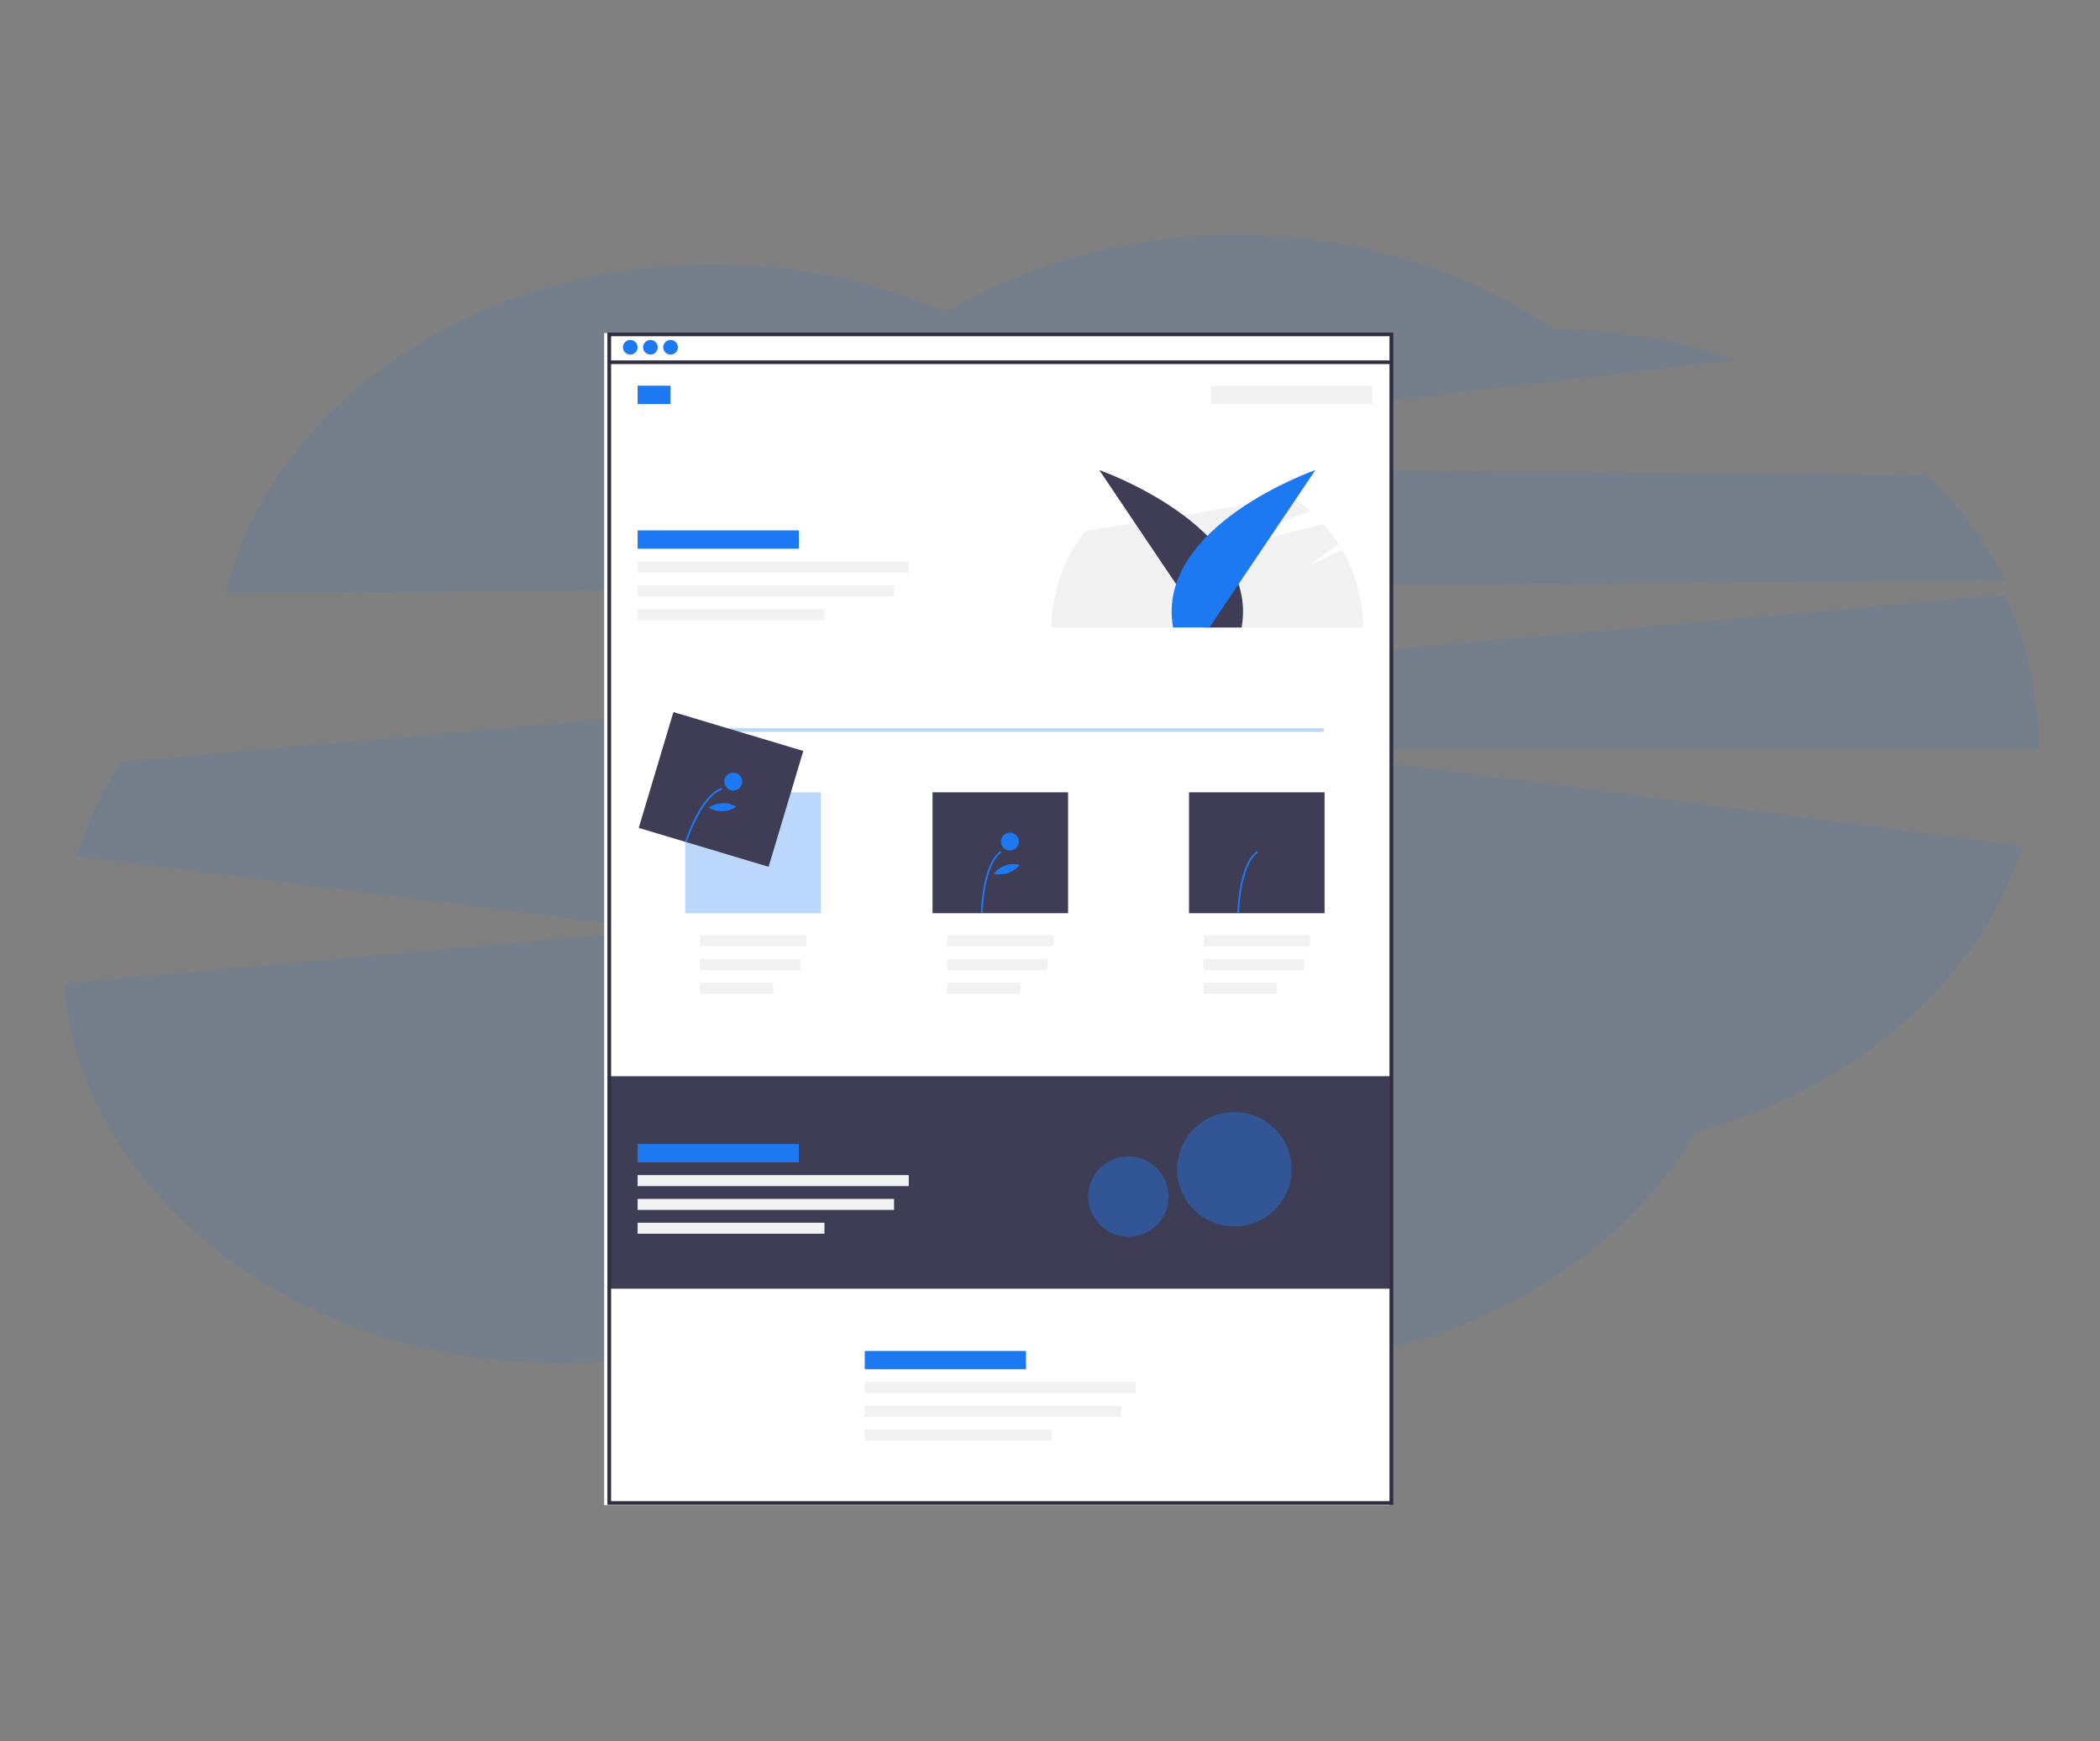 <?xml version="1.0" encoding="utf-8"?>
<!-- Generator: Adobe Illustrator 24.3.0, SVG Export Plug-In . SVG Version: 6.00 Build 0)  -->
<svg version="1.1" id="Capa_1" xmlns="http://www.w3.org/2000/svg" xmlns:xlink="http://www.w3.org/1999/xlink" x="0px" y="0px"
	 viewBox="0 0 369 306" style="enable-background:new 0 0 369 306;" xml:space="preserve">
<rect x="0" y="0" width="369" height="306" fill="#808080" stroke="none"/>
<style type="text/css">
	.st0{opacity:0.1;fill:#1D79F2;enable-background:new    ;}
	.st1{fill:#FFFFFF;}
	.st2{fill:#3F3D56;}
	.st3{fill:#F2F2F2;}
	.st4{fill:#1D79F2;}
	.st5{fill:#2F2E41;}
	.st6{opacity:0.3;fill:#1D79F2;enable-background:new    ;}
	.st7{opacity:0.4;fill:#1D79F2;enable-background:new    ;}
</style>
<g id="Grupo_93" transform="translate(-459 -705.782)">
	<g id="Grupo_88" transform="translate(-7 67)">
		<path id="Trazado_364" class="st0" d="M818.45,740.79c-3.55-6.89-8.2-13.15-13.77-18.54l-190.96-1.59l157.22-18.67
			c-10.29-3.44-21.05-5.25-31.9-5.35c-15.14-10.33-34.59-16.55-55.81-16.55c-17.9-0.14-35.51,4.52-51,13.49
			c-12.91-5.55-26.82-8.39-40.88-8.33c-42.43,0-77.78,24.84-85.71,57.79L818.45,740.79z"/>
		<path id="Trazado_365" class="st0" d="M824.16,769.41c-0.01-9.03-2.05-17.94-5.95-26.08l-330.96,29.38
			c-3.36,5.12-5.97,10.7-7.75,16.55l102.49,12.92l-104.82,9.42c3.15,37.29,40.97,66.75,87.17,66.75c23.26,0,44.39-7.46,60.04-19.64
			c15.71,12.4,37.03,20.02,60.55,20.02c34.88,0,64.98-16.79,79-41.06c28.12-7.55,49.97-26.49,57.45-50.2l-129.61-16.98h132.4V769.41
			z"/>
	</g>
	<g id="Grupo_90" transform="translate(9.406 76.036)">
		<rect id="Rectángulo_152" x="555.75" y="688.27" class="st1" width="138" height="206"/>
		<g id="Grupo_89" transform="translate(545.163 646.889)">
			<rect id="Rectángulo_115" x="11.32" y="172" class="st2" width="137.77" height="37.34"/>
			<path id="Trazado_419" class="st3" d="M140.26,79.49l-5.5,2.6l4.87-3.64c-0.79-1.24-1.68-2.41-2.66-3.5l-23.86,5.93l21.55-8.22
				c-0.98-0.87-2.03-1.67-3.13-2.38l-36.35,5.86c-3.86,4.83-5.96,10.82-5.97,17h54.72C143.94,88.33,142.67,83.63,140.26,79.49
				L140.26,79.49z"/>
			<path id="Trazado_421" class="st2" d="M116.21,93.13L97.59,65.47c0,0,28.21,9.85,25.01,27.67H116.21z"/>
			<path id="Trazado_422" class="st4" d="M116.94,93.13l18.63-27.67c0,0-28.21,9.85-25.01,27.67H116.94z"/>
			<path id="Trazado_423" class="st5" d="M149.25,247.32H11.16V41.31h138.09V247.32z M11.81,246.68h136.8V41.95H11.81V246.68z"/>
			<rect id="Rectángulo_117" x="11.64" y="46.2" class="st5" width="137.45" height="0.64"/>
			<circle id="Elipse_98" class="st4" cx="15.18" cy="43.89" r="1.29"/>
			<circle id="Elipse_99" class="st4" cx="18.72" cy="43.89" r="1.29"/>
			<circle id="Elipse_100" class="st4" cx="22.26" cy="43.89" r="1.29"/>
			<rect id="Rectángulo_118" x="16.47" y="50.64" class="st4" width="5.79" height="3.22"/>
			<rect id="Rectángulo_119" x="16.47" y="76.07" class="st4" width="28.33" height="3.22"/>
			<rect id="Rectángulo_120" x="117.22" y="50.64" class="st3" width="28.33" height="3.22"/>
			<rect id="Rectángulo_121" x="16.47" y="81.55" class="st3" width="47.64" height="1.93"/>
			<rect id="Rectángulo_122" x="16.47" y="85.73" class="st3" width="45.06" height="1.93"/>
			<rect id="Rectángulo_123" x="16.47" y="89.92" class="st3" width="32.83" height="1.93"/>
			<rect id="Rectángulo_124" x="27.41" y="147.21" class="st3" width="18.67" height="1.93"/>
			<rect id="Rectángulo_125" x="27.41" y="151.4" class="st3" width="17.66" height="1.93"/>
			<rect id="Rectángulo_126" x="27.41" y="155.58" class="st3" width="12.87" height="1.93"/>
			<rect id="Rectángulo_127" x="70.87" y="147.21" class="st3" width="18.67" height="1.93"/>
			<rect id="Rectángulo_128" x="70.87" y="151.4" class="st3" width="17.66" height="1.93"/>
			<rect id="Rectángulo_129" x="70.87" y="155.58" class="st3" width="12.87" height="1.93"/>
			<rect id="Rectángulo_130" x="115.93" y="147.21" class="st3" width="18.67" height="1.93"/>
			<rect id="Rectángulo_131" x="115.93" y="151.4" class="st3" width="17.66" height="1.93"/>
			<rect id="Rectángulo_132" x="115.93" y="155.58" class="st3" width="12.87" height="1.93"/>
			<rect id="Rectángulo_133" x="56.38" y="220.28" class="st4" width="28.33" height="3.22"/>
			<rect id="Rectángulo_134" x="56.38" y="225.75" class="st3" width="47.64" height="1.93"/>
			<rect id="Rectángulo_135" x="56.38" y="229.94" class="st3" width="45.06" height="1.93"/>
			<rect id="Rectángulo_136" x="56.38" y="234.12" class="st3" width="32.83" height="1.93"/>
			<rect id="Rectángulo_137" x="25" y="110.84" class="st6" width="112.02" height="0.64"/>
			<rect id="Rectángulo_138" x="24.84" y="122.1" class="st6" width="23.82" height="21.25"/>
			<rect id="Rectángulo_139" x="68.29" y="122.1" class="st2" width="23.82" height="21.25"/>
			<rect id="Rectángulo_140" x="113.36" y="122.1" class="st2" width="23.82" height="21.25"/>
			<path id="Trazado_424" class="st4" d="M77.1,143.26l-0.31-0.01c0.01-0.35,0.2-8.55,3.43-10.82l0.18,0.26
				C77.3,134.86,77.1,143.18,77.1,143.26z"/>
			<circle id="Elipse_101" class="st4" cx="81.88" cy="130.76" r="1.57"/>
			<path id="Trazado_425" class="st4" d="M81.56,136.31c-0.82,0.26-1.69,0.29-2.52,0.11c1.08-1.38,2.88-2,4.58-1.57
				C83.08,135.51,82.37,136.01,81.56,136.31z"/>
			<path id="Trazado_426" class="st4" d="M122.17,143.26l-0.31-0.01c0.01-0.35,0.2-8.55,3.43-10.82l0.18,0.26
				C122.36,134.86,122.17,143.18,122.17,143.26z"/>
			<rect id="Rectángulo_141" x="16.47" y="183.91" class="st4" width="28.33" height="3.22"/>
			<rect id="Rectángulo_142" x="16.47" y="189.38" class="st3" width="47.64" height="1.93"/>
			<rect id="Rectángulo_143" x="16.47" y="193.56" class="st3" width="45.06" height="1.93"/>
			<rect id="Rectángulo_144" x="16.47" y="197.75" class="st3" width="32.83" height="1.93"/>
			<circle id="Elipse_103" class="st7" cx="121.33" cy="188.35" r="10.06"/>
			<circle id="Elipse_104" class="st7" cx="102.71" cy="193.15" r="7.06"/>
			
				<rect id="Rectángulo_151" x="20.49" y="109.71" transform="matrix(0.287 -0.958 0.958 0.287 -94.318 116.5)" class="st2" width="21.25" height="23.82"/>
			<path id="Trazado_433" class="st4" d="M25.12,130.82l-0.3-0.1c0.11-0.33,2.65-8.13,6.39-9.38l0.1,0.3
				C27.72,122.84,25.14,130.74,25.12,130.82z"/>
			<circle id="Elipse_127" class="st4" cx="33.28" cy="120.22" r="1.57"/>
			<path id="Trazado_434" class="st4" d="M31.39,125.44c-0.86,0.01-1.7-0.2-2.45-0.62c1.44-1.01,3.33-1.09,4.84-0.19
				C33.07,125.11,32.24,125.39,31.39,125.44z"/>
		</g>
	</g>
</g>
</svg>

